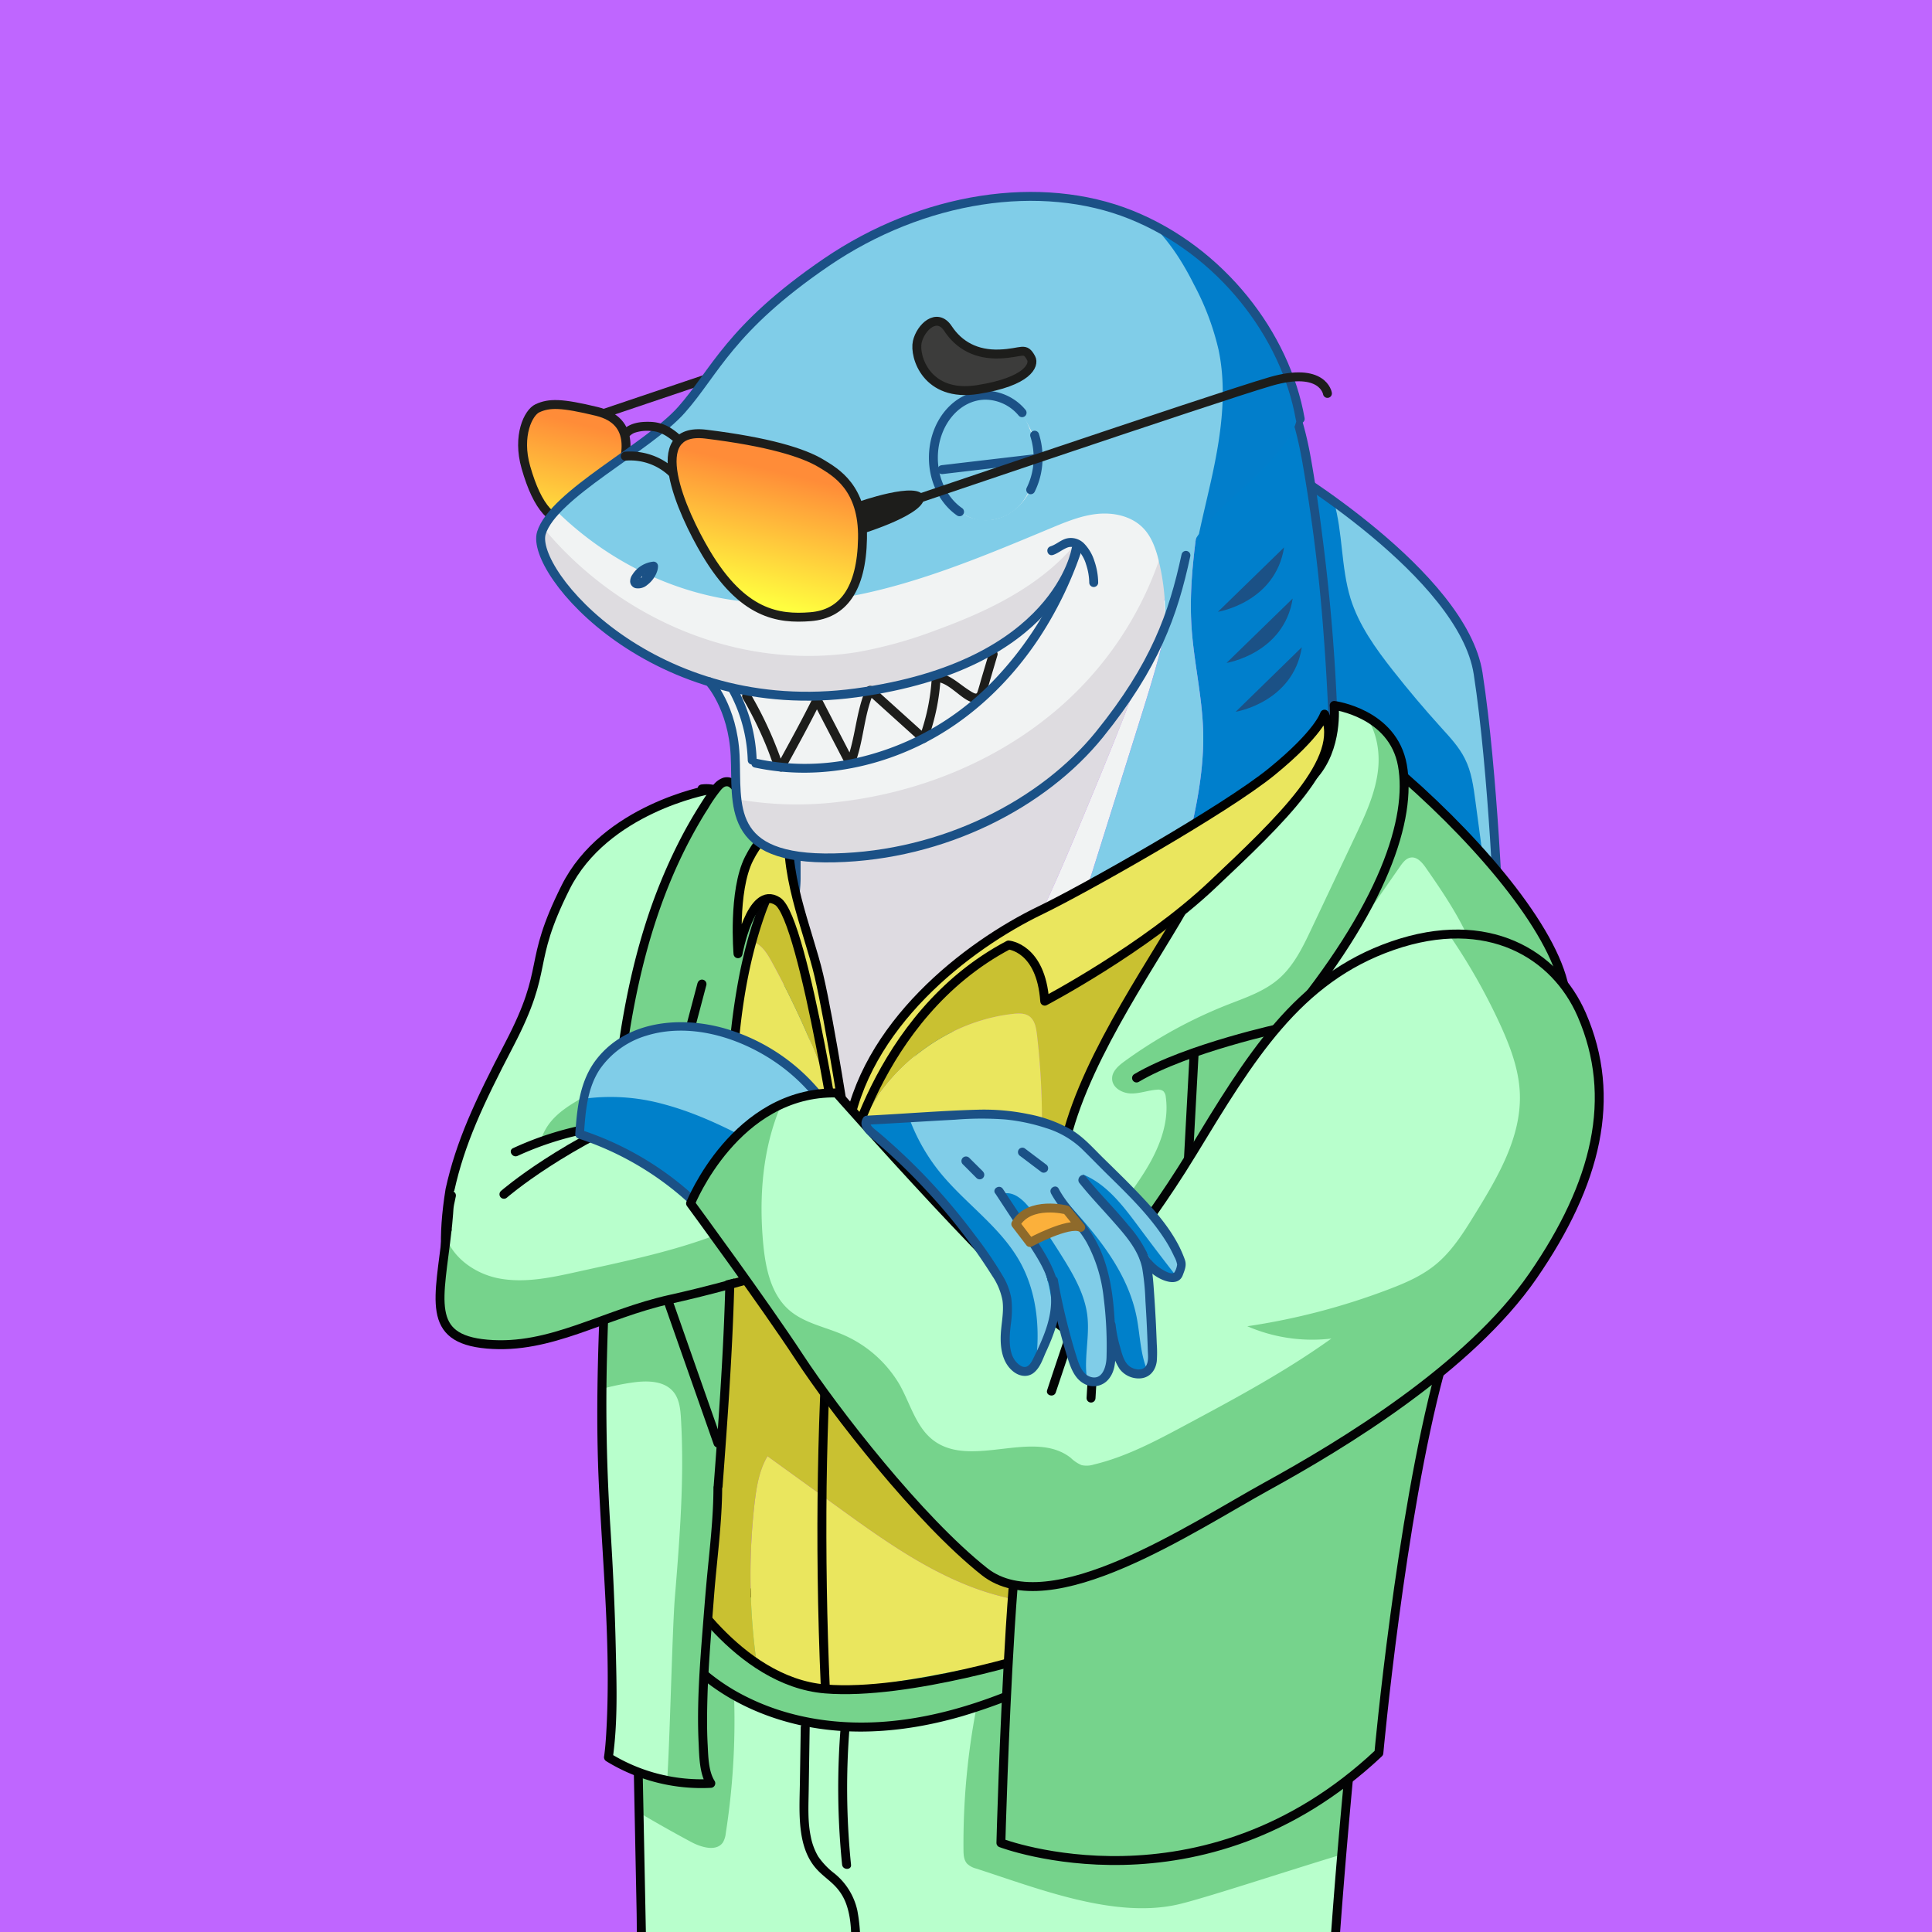 <svg xmlns="http://www.w3.org/2000/svg" xmlns:xlink="http://www.w3.org/1999/xlink" viewBox="0 0 600 600"><defs><style>.cls-1{fill:#bf66ff;}.cls-2{fill:#007fcc;}.cls-3{fill:#80cde8;}.cls-14,.cls-16,.cls-18,.cls-20,.cls-28,.cls-4,.cls-7{fill:none;}.cls-4{stroke:#1b5186;}.cls-14,.cls-20,.cls-28,.cls-4,.cls-7{stroke-linecap:round;stroke-linejoin:round;stroke-width:2.77px;}.cls-5{fill:#76d38c;}.cls-6{fill:#b8ffcc;}.cls-7{stroke:#030304;}.cls-8{fill:#030304;}.cls-9{fill:#f1f3f3;}.cls-10{fill:#dedbe1;}.cls-11{fill:#1b5186;}.cls-12{fill:#eae65e;}.cls-13{fill:#c9c131;}.cls-14{stroke:#000;}.cls-15{fill:#514545;}.cls-17{fill:#0080ca;}.cls-18{stroke:#6fb7d6;stroke-miterlimit:10;stroke-width:0.56px;}.cls-19{fill:#027ecb;}.cls-20{stroke:#1d1d1b;}.cls-21{fill:#1d1d1b;}.cls-22{fill:url(#Degradado_sin_nombre_10);}.cls-23{fill:#dedce0;}.cls-24{fill:#f2f3f2;}.cls-25{fill:url(#Degradado_sin_nombre_10-2);}.cls-26{fill:#3c3c3b;}.cls-27{fill:#fbb03b;}.cls-28{stroke:#8e6a2b;}</style><linearGradient id="Degradado_sin_nombre_10" x1="749.65" y1="171.18" x2="740.15" y2="131.62" gradientTransform="matrix(-1, 0, 0, 1, 920.1, 0)" gradientUnits="userSpaceOnUse"><stop offset="0" stop-color="#fffe3f"/><stop offset="1" stop-color="#ff8c38"/></linearGradient><linearGradient id="Degradado_sin_nombre_10-2" x1="688.72" y1="185.8" x2="679.22" y2="146.24" xlink:href="#Degradado_sin_nombre_10"/></defs><g id="Capa_3" data-name="Capa 3"><g id="a"><rect class="cls-1" width="600" height="600"/></g></g><g id="Capa_2" data-name="Capa 2"><path class="cls-2" d="M398.22,145s6.88,4.09,16,10.73c2.81,9.61,12.4,14.58,15.44,24.31,2.58,8.26,3.09,9.06,8.44,15.87,4.82,6.13,9.92,15.57,15.16,21.35,2.7,3,3.22,14,5,17.54,2.06,4.1,2.16,11.41,2.77,16,1.32,9.77-.22,17.66,1,27.45-5.5-13.08-17.35-35.84-34.51-40-24.35-5.94-36.3-1.78-36.3-1.78Z"/><path class="cls-3" d="M454.9,235.56c-1.79-3.58-4.58-6.56-7.27-9.53q-7.86-8.67-15.1-17.88c-5.35-6.8-10.52-14-13.1-22.25-3-9.72-2.38-20.58-5.19-30.19,17,12.33,41.72,33.43,44.81,53.44,4.75,30.8,6.53,78.31,6.53,78.31s-1.19-3.78-3.5-9.27c-1.24-9.79-2.55-19.56-3.87-29.34C457.6,244.3,457,239.66,454.9,235.56Z"/><path class="cls-4" d="M398.22,145s56.08,33.37,60.83,64.17,6.53,78.31,6.53,78.31-13.66-43.35-38-49.29-36.3-1.78-36.3-1.78Z"/><path class="cls-5" d="M142.46,390.43c1.29-3.55,10.1-18.1,11.06-21.76,1.71-6.56,7.48-21.5,10.94-27.33,3-5.13,5.13-14.54,10.29-17.54s12.79-6.21,14.24-12c1.13-4.49,2.69-1.68,3.5-6.24.69-3.85,6.39.12,8.75-3,6.54-8.68,14.33-16.4,20.47-25.36,5-7.23,8.85-15.6,9.53-24.23a25.64,25.64,0,0,1,2.49,5.61c3.5,11.65,1.42,24.33-2.79,35.74-3.81,10.34-9.3,20-14.76,29.54-4.92,8.62-11,16.69-14.76,25.86-13.53,32.54-29.49,51.94-42,57.81C157.58,398.67,139.36,398.94,142.46,390.43Z"/><path class="cls-6" d="M139.78,369.39c3.22-14.55,8.89-26.79,18.45-45.14,12.79-24.56,5.23-24.29,17.44-48.71s44.18-30.23,44.18-30.23L218,245c5.51-.76,10.23,3.06,13.21,8-.68,8.63-4.57,17-9.53,24.23-6.14,9-13.93,16.68-20.47,25.36-2.36,3.12-4.6,6.5-5.29,10.34-.82,4.57.64,9.36-.49,13.85-1.46,5.79-6.78,9.68-12,12.67s-10.81,5.87-13.85,11c-3.46,5.83-2.73,13.16-4.44,19.72-.95,3.66-2.67,7.07-4,10.63a49,49,0,0,0-1.81,26.75C144.46,414.58,134.48,402.1,139.78,369.39Z"/><path class="cls-7" d="M218,245c7.49-1,13.52,6.4,15.7,13.63,3.5,11.65,1.42,24.33-2.79,35.74-3.81,10.34-9.3,20-14.76,29.54-4.92,8.62-11,16.69-14.76,25.86-29.78,71.63-71.35,79.6-61.64,19.67,3.22-14.55,8.89-26.79,18.45-45.14,12.79-24.56,5.23-24.29,17.44-48.71s44.18-30.23,44.18-30.23"/><path class="cls-5" d="M296.34,597.59c-1-.34-7.57-6.71-8.3-7.52-1-1.14-2.17-12.23-2.18-13.75-.14-14.75-3.57-3.81-.79-18.3-24.86,7-19.17,16.08-41.35,2.87.41,13.92-2.06,15.62-4.22,29.38-.15,1-10.19,2.63-10.71,3.46-1.93,3.06-9.47,4.17-12.66,2.47-5.5-2.93-12.31-15-17.67-18.2l-1.52-91.59s79.42,19.78,101.48,17.41,124.74,6.35,124.74,6.35c-2.6,23.12-5.61,60.24-7.43,82-16.58,5-48,8-56,9.79C340,606.41,315.64,603.82,296.34,597.59Z"/><path class="cls-6" d="M214.74,572.09c3.2,1.7,7.89,3,9.82,0a7.24,7.24,0,0,0,.84-2.79A226.55,226.55,0,0,0,228,527.63c22.18,13.21,50.36,9.78,75.22,2.82a222.48,222.48,0,0,0-4,44c0,1.53.1,3.19,1.12,4.33a6.26,6.26,0,0,0,2.86,1.53c19.3,6.24,42.83,15.61,62.6,11.14,8-1.81,34.23-10.5,50.81-15.49-.88,10.56-1.71,21.3-2.5,32.57H199.36l-.9-45.62Q206.5,567.68,214.74,572.09Z"/><path class="cls-8" d="M325.69,519.56c-15.57,7.46-32.21,13.44-49.51,15-15,1.38-30.52-.73-44.12-7.5a61.86,61.86,0,0,1-19.38-14.85c-1.17-1.36-3.12.61-2,2,9.91,11.46,24,18.66,38.67,21.74,16.47,3.46,33.51,1.68,49.56-3a184.89,184.89,0,0,0,28.15-11c1.61-.77.2-3.16-1.41-2.4Z"/><path class="cls-8" d="M248.68,536.32l-.27,17.43c-.08,5-.34,10,.31,14.89.59,4.47,2,8.83,5.19,12.15,1.69,1.8,3.76,3.19,5.48,5a15.62,15.62,0,0,1,3.52,5.83c1.67,4.9,1.52,10.22,1.33,15.33-.06,1.78,2.71,1.78,2.78,0a52.93,52.93,0,0,0-.78-13.71,20.41,20.41,0,0,0-7.07-11.4,22.93,22.93,0,0,1-5.07-5.29,19.3,19.3,0,0,1-2.3-6.15c-1-4.71-.72-9.62-.65-14.4l.3-19.64a1.39,1.39,0,0,0-2.77,0Z"/><path class="cls-8" d="M261.08,536.35a235.38,235.38,0,0,0,.44,42.72c.18,1.76,3,1.78,2.77,0a235.38,235.38,0,0,1-.44-42.72c.15-1.78-2.63-1.77-2.77,0Z"/><path class="cls-8" d="M421.77,510.17q-4.26,38-7.33,76.21-.87,11.07-1.65,22.15l1.39-1.39H208.09c-2.75,0-5.61-.21-8.36,0h-.37l1.39,1.39-.24-12.13-.58-29.14-.7-35.26-.6-30.5-.2-10.13a37.47,37.47,0,0,0-.09-4.74.81.81,0,0,1,0-.22l-1.76,1.34c3.37.84,6.75,1.64,10.12,2.43q12.23,2.88,24.5,5.51c10,2.14,20,4.15,30.06,5.89a269.42,269.42,0,0,0,27,3.6,62.26,62.26,0,0,0,9.56.08c2.48-.21,4.95-.37,7.44-.42,7.64-.16,15.28.09,22.9.39,9.71.38,19.42.92,29.11,1.51s19.6,1.26,29.4,2q11.88.87,23.76,1.81l12.2,1,.55.05c1.78.15,1.77-2.63,0-2.78-2.83-.24-5.65-.47-8.48-.69q-10.74-.87-21.48-1.67-14.2-1.05-28.43-2c-9.91-.64-19.82-1.23-29.73-1.69-8.33-.38-16.66-.71-25-.73-3,0-5.9,0-8.84.19-2.54.15-5.05.44-7.6.42-8.22-.08-16.45-1.29-24.56-2.56-10.08-1.58-20.1-3.51-30.09-5.57q-13.3-2.76-26.53-5.83Q205.19,487,198,485.24l-.67-.17a1.4,1.4,0,0,0-1.75,1.34l.24,12.13.57,29.13.7,35.26.61,30.51c.1,4.95,0,9.93.29,14.87,0,.07,0,.14,0,.22a1.4,1.4,0,0,0,1.38,1.38H405.45c2.78,0,5.58.07,8.36,0h.37a1.42,1.42,0,0,0,1.39-1.38q2.69-38.19,6.59-76.28,1.14-11,2.38-22.08C424.74,508.4,422,508.41,421.77,510.17Z"/><path class="cls-9" d="M337.86,250.09C348.39,224.73,359,199,365.2,172.35c-.13,2.8-.35,5.6-.68,8.39-1.72,14.87-6.22,29.26-10.71,43.54q-6.26,20-12.53,39.94c-2.46,7.85-4.92,15.7-7.86,23.38-.4,1-.82,2.09-1.23,3.13-7.83,5.86-15,11.16-20.72,15.48,2.39-4.13,4.69-8.3,6.88-12.55C325.64,279.51,331.76,264.79,337.86,250.09Z"/><path class="cls-10" d="M261.85,365.59c-2.06,6.79-17.28-60.19-17.28-60.19l2.7-31.38q0-29.25,0-58.5c0-14.36,0-28.8,2.29-43,3.75-23.44,14-46.17,30.93-62.79S321.33,83.12,345,85.14c1.07.09,2.13.21,3.2.36,7.1,15.62,11.72,32.64,14.46,49.54a179.65,179.65,0,0,1,2.56,37.31c-6.2,26.61-16.81,52.38-27.34,77.74-6.1,14.7-12.22,29.42-19.51,43.57-2.19,4.25-4.49,8.42-6.88,12.55-5.4,4.06-9.59,7.25-12,9.22C284.7,327.58,262,365.28,261.85,365.59Z"/><path class="cls-2" d="M373.64,226.77c-.34-10.76-2.91-21.34-3.6-32.09-1.75-27,8.38-53.81,5.74-80.72a97.6,97.6,0,0,0-4.55-21c12.91,6.8,23.64,17.58,29.29,31,3.42,8.12,5,16.88,6.34,25.58a629.48,629.48,0,0,1,7.12,73.8c-7,8.85-25.33,24.09-45.42,39.77C371.53,251.12,374,239,373.64,226.77Z"/><path class="cls-3" d="M341.28,264.22q6.27-20,12.53-39.94c4.49-14.28,9-28.67,10.71-43.54,1.76-15.2.57-30.6-1.88-45.7-2.74-16.9-7.36-33.92-14.46-49.54a69.56,69.56,0,0,1,23.05,7.41,97.6,97.6,0,0,1,4.55,21c2.64,26.91-7.49,53.74-5.74,80.72.69,10.75,3.26,21.33,3.6,32.09.39,12.26-2.11,24.35-5.08,36.29-12.18,9.5-25,19.17-36.37,27.67.41-1,.83-2.08,1.23-3.13C336.36,279.92,338.82,272.07,341.28,264.22Z"/><path class="cls-11" d="M415.37,223.29q-1-27.79-4.53-55.43c-1.13-9-2.34-18-4-27-1.52-8-3.75-15.93-7.71-23.1-6.65-12-17.47-21.59-29.84-27.45a72.25,72.25,0,0,0-42-6,87.28,87.28,0,0,0-41.45,18.75c-11.93,9.67-21.22,22.41-27.65,36.3-6.82,14.74-10.33,30.58-11.52,46.73-.69,9.24-.73,18.51-.73,27.77s0,18.79,0,28.18l0,27.93c0,3.09-.18,6-.44,9.11l-2.09,24.36a7.73,7.73,0,0,0,.16,3.18q1,3.4,2,6.8c2.36,7.7,4.87,15.37,7.78,22.88a105.09,105.09,0,0,0,4.57,10.5c1.11,2.14,2.39,4.69,4.42,6.12a3.1,3.1,0,0,0,4.73-1.3c.15-.29.26-.6.39-.9,0-.06-.17.26,0,0-.21.26-.09.11.07-.08l.46-.57q1.62-2,3.28-3.91A268.18,268.18,0,0,1,297.46,319c4.93-4.34,10-8.05,15.3-12q11.4-8.54,22.81-17,13.55-10.14,27-20.45c8.8-6.79,17.56-13.66,26.14-20.74,6.93-5.72,13.83-11.54,20.22-17.87a74.16,74.16,0,0,0,6.06-6.59c1.1-1.38-.85-3.36-2-2-4.38,5.49-9.75,10.24-15,14.87-7.55,6.65-15.36,13-23.24,19.25-8.83,7-17.76,13.86-26.74,20.67Q335.5,286.58,322.88,296c-6.27,4.68-12.56,9.34-18.78,14.1a181.59,181.59,0,0,0-20.38,18.34Q277.35,335,271.32,342c-1.36,1.57-2.72,3.15-4.05,4.74a31.09,31.09,0,0,0-2.18,2.68,1,1,0,0,1-.12.16c-.07.13-.11.28-.17.41-.14.31.05-.08-.09.2a5.45,5.45,0,0,1-.29.53c-.16.27.12,0-.2.23-.1.07.22,0-.14.07.13,0,.3-.07.09-.05s.19-.13.1,0-.37,0,0,0,0,0-.07,0c.09.05.11.09-.17-.09s0,0-.24-.17l-.47-.45a6.87,6.87,0,0,1-.87-1.08,30.52,30.52,0,0,1-2.08-3.53c-3.58-6.91-6.11-14.41-8.58-21.77q-2.92-8.74-5.5-17.61c-.11-.38-.23-.77-.34-1.16.13.48,0,.35.08,0s.07-.82.11-1.23L247,293l1.11-13c.21-2.43.52-4.86.52-7.29l0-55.08c0-17.59-.12-35.36,3.76-52.62a114.94,114.94,0,0,1,18.07-41.39A90.66,90.66,0,0,1,304.8,94.33c13.37-6.47,28.69-9.52,43.48-7.44A68.22,68.22,0,0,1,384.62,104a60.18,60.18,0,0,1,12.45,15.92c3.82,7.14,5.83,15,7.28,23A537.63,537.63,0,0,1,411.06,197q1,13.14,1.53,26.33C412.66,225.07,415.43,225.08,415.37,223.29Z"/><path class="cls-11" d="M404.29,201l-20.54,20.05S401.58,218.18,404.29,201Z"/><path class="cls-11" d="M401.46,185.87l-20.54,20S398.74,203,401.46,185.87Z"/><path class="cls-11" d="M398.78,170l-20.54,20S396.07,187.14,398.78,170Z"/><path class="cls-12" d="M234.37,466.65c.58-5,1.4-10.09,4-14.41l21.5,15.54c12.7,9.19,25.56,18.46,40.09,24.36,10.76,4.37,22.66,6.74,34.12,5.58-5.78,9.38-10.62,15.67-10.62,15.67S290.67,521,263.3,524.44c-10.15,1.29-20-3.11-28.47-9.15A195.49,195.49,0,0,1,234.37,466.65Z"/><path class="cls-13" d="M354.82,352.7a175.3,175.3,0,0,0-32.21,16,227.78,227.78,0,0,0-.6-47.42c-.25-2.11-.67-4.47-2.42-5.68-1.41-1-3.27-.9-5-.71C290.87,317.5,269.72,336,264,359.23a272.58,272.58,0,0,0-24.38-60.6c-1.41-2.56-3.1-5.3-5.88-6.21-3.89-1.27-7.82,1.68-10.39,4.93,5.37-13.05,11.92-23.18,18.93-29.05l21.82,88.77s7.91-47.75,47.71-65.19,92.83-58.14,92.83-58.14,11.51-2.9,6.86,19.19-22.68,58.14-33.72,91.86l-3,9a14.26,14.26,0,0,0-6.12-3.2C364.06,349.55,359.27,351,354.82,352.7Z"/><path class="cls-12" d="M209.76,364.56c1-25.62,6.17-49.2,13.59-67.21,2.57-3.25,6.5-6.2,10.39-4.93,2.78.91,4.47,3.65,5.88,6.21A272.58,272.58,0,0,1,264,359.23c5.72-23.19,26.87-41.73,50.61-44.37,1.71-.19,3.57-.26,5,.71,1.75,1.21,2.17,3.57,2.42,5.68a227.78,227.78,0,0,1,.6,47.42,175.3,175.3,0,0,1,32.21-16c4.45-1.66,9.24-3.15,13.87-2.09a14.26,14.26,0,0,1,6.12,3.2C364.48,385.29,353.35,420,353.35,446c0,8.42-2.61,17.75-6.29,26.72-15-6.36-28.26-16.51-40.41-27.45-14.52-13.07-27.83-27.49-43.18-39.58-9.12-7.17-19.92-13.76-31.48-12.75-9.25.81-17.35,6.56-22.87,14.17C209.11,391.72,209.28,376.73,209.76,364.56Z"/><path class="cls-13" d="M232,392.89c11.56-1,22.36,5.58,31.48,12.75,15.35,12.09,28.66,26.51,43.18,39.58,12.15,10.94,25.44,21.09,40.41,27.45a176.93,176.93,0,0,1-13,25.05c-11.46,1.16-23.36-1.21-34.12-5.58-14.53-5.9-27.39-15.17-40.09-24.36l-21.5-15.54c-2.56,4.32-3.38,9.42-4,14.41a195.49,195.49,0,0,0,.46,48.64C220.52,505,210.42,490,210.42,490s-1.26-42.65-1.3-82.95C214.64,399.45,222.74,393.7,232,392.89Z"/><path class="cls-14" d="M404.64,233.74s11.51-2.9,6.86,19.19-22.68,58.14-33.72,91.86S353.35,417.46,353.35,446s-29.93,67.44-29.93,67.44-41.18,13.21-67.11,11.08c-27.5-2.26-45.89-34.46-45.89-34.46s-2.41-81.27-.66-125.45,15.85-82.3,32.52-96.26l21.82,88.77s7.91-47.75,47.71-65.19S404.64,233.74,404.64,233.74Z"/><path d="M259.74,363.83q-3.25,31.28-4.74,62.7-1.45,31.2-1.07,62.43.21,17.76,1,35.51c.08,1.78,2.86,1.79,2.78,0q-1.36-31.43-1-62.87.42-31.23,2.68-62.39,1.28-17.71,3.12-35.38c.18-1.77-2.6-1.76-2.78,0Z"/><path class="cls-5" d="M423.67,283.51c-.2.33-.39.67-.6,1-4.28,6.9-8,14.91-13.12,21.23-4.18,5.2-9.75,8.7-13.72,14.05C388.9,321.5,366,327.22,353,335c13.05-7.74,35.91-13.46,43.24-15.17-16,21.48-16.55,54.61-31,77.13-2.73,4.25-19.39-2-21.24,2.66-2.19,5.56-3.5,12.19-8.59,15.31.73-10.2-13.41-25.33-8.95-34.54,3.6-7.45,9.24-18.29,13.64-25.29s2.57,2.95,1.39-5.24c-.1-.67,1.72,8.39,1.21,7.95s-3.62-8-4.32-7.95c-2.71.18,10.57-3.43,7.86-3.47S341,338,340.85,335.27c-.11-2.35,6-16.21,7.92-17.6,9.85-7.18,19.12-22.47,30.46-26.94,5.5-2.17,6.4-12.54,10.88-16.39,4.77-4.09,5.76,2.92,8.45-2.76,4.51-9.54-3.46-1,1.05-10.49,3.2-6.76,17.45-16.5,18.2-23.94.56-5.66,6.71-11.51,3.5-16.07,4.84,2.64,12.81,8.81,14.24,16.79.19,1.11.34,2.28.43,3.49a103.21,103.21,0,0,1-3.92,23.47c-.39,1.22-.8,2.43-1.24,3.63A128.48,128.48,0,0,1,423.67,283.51Z"/><path class="cls-15" d="M423.67,283.32a128.38,128.38,0,0,0,7.15-15A86.58,86.58,0,0,1,423.67,283.32Z"/><path class="cls-6" d="M430.82,268.28c.84-1.2,3.82-11.72,5.27-11.94,2-.29,7.09-4.31,8.23-2.67,9.28,13.36,29.39,20.82,28.48,37.06-.31,5.6,3.18,21.62,1.39,26.94-5.81,17.19-4.83,44.4-18.8,56-8.87,7.34-25.51,46.13-35.41,52s-22.11-2.17-26.9,8.31c-5.08,11.11-21.95,8-26.9,19.17-7,15.8-24,24.32-40.12,30.61-3.64,1.42-7.35,2.83-11,4.31,3.23-40.77,10.43-111.81,16.16-134.7,6.68-26.74,28.78-57,38.45-75s29.86-28.49,38-37.22,6.72-22.08,6.72-22.08a31.13,31.13,0,0,1,9.8,3.36c3.22,4.57,4.38,10.65,3.81,16.31-.74,7.44-4,14.37-7.19,21.12l-13.53,28.6c-2.69,5.69-5.51,11.55-10.29,15.64-4.48,3.84-10.25,5.76-15.75,7.92a144.8,144.8,0,0,0-32,17.57c-1.91,1.38-4,3.21-3.86,5.56.13,2.71,3.19,4.4,5.9,4.44s5.33-1,8-1.17a2.78,2.78,0,0,1,2,.45,2.89,2.89,0,0,1,.76,1.82c1.18,8.2-2.25,16.38-6.66,23.39s-9.87,13.38-13.48,20.83c-4.46,9.21-5.85,19.58-6.58,29.79,5.09-3.13,6.4-9.75,8.59-15.31a76.84,76.84,0,0,1,7.34-13.24c14.47-22.52,29-45.08,44.93-66.55,1.48-.35,2.33-.53,2.33-.53,11.05-13.21,19.24-25.13,25.11-35.76a86.58,86.58,0,0,0,7.15-15c.28-.72.55-1.42.81-2.12"/><path class="cls-15" d="M432.06,264.64c-.14.51-.28,1-.43,1.52-.26.7-.53,1.4-.81,2.12C431.26,267.07,431.67,265.86,432.06,264.64Z"/><path class="cls-16" d="M431.63,266.16a103.93,103.93,0,0,0,4.35-25C436.48,247.93,435.25,256.27,431.63,266.16Z"/><path class="cls-5" d="M366.18,453.16c4.95-11.17,4-24.28,9.08-35.39,4.79-10.48,14.38-17.94,24.27-23.84s20.52-10.73,29.39-18.08c14-11.57,22.48-28.49,28.28-45.68,1.79-5.31,3.38-10.76,3.69-16.36.91-16.24-8.79-31-18.08-44.31-1.14-1.64-2.71-3.48-4.68-3.18-1.44.21-2.44,1.51-3.28,2.7L424,284.61a100.93,100.93,0,0,0,7.68-18.45c3.62-9.89,4.85-18.23,4.35-25v0c25.11,22,47.82,49.43,50.15,67.45s-26.75,72.1-39,117.44-18.93,118.37-18.93,118.37c-55,51.74-117.38,27.91-117.38,27.91s.85-33.49,2.9-66.63c.29-4.77.72-10.77,1.27-17.62,3.68-1.48,7.39-2.89,11-4.31C342.16,477.48,359.18,469,366.18,453.16Z"/><path class="cls-7" d="M436,241.16c25.11,22,47.82,49.43,50.15,67.45s-26.75,72.1-39,117.44-18.93,118.37-18.93,118.37c-55,51.74-117.38,27.91-117.38,27.91s.85-33.49,2.9-66.63,10.74-125.58,17.43-152.32,28.78-57,38.45-75,29.86-28.49,38-37.22,6.72-22.08,6.72-22.08,18.28,2.33,21.19,18.6-5.37,43.61-37,81.4c0,0-29.87,6.39-45.57,15.7"/><path class="cls-8" d="M369.45,327.15l-1.74,32.33c-.58,10.72-1,21.46-1.74,32.17a13.12,13.12,0,0,1-2,6.74,52.41,52.41,0,0,1-4.78,5.44q-4.84,5.3-9.36,10.87A252.85,252.85,0,0,0,317.42,466c-.77,1.6,1.62,3,2.39,1.4a253,253,0,0,1,30.74-49.19q4.54-5.68,9.42-11.1c3-3.37,7-6.61,8.16-11.16a37,37,0,0,0,.79-7.35l.44-8.21.88-16.42,2-36.81c.1-1.79-2.68-1.78-2.77,0Z"/><path class="cls-6" d="M192.78,417.19c4.47-.64,18.58,2.57,21.45,6.05,1.86,2.27,7.76,7.42,7.93,10.35,1.08,18.56-4.27,40.6-5.74,59.14-.79,10.09-1.77,50.09-2.57,60.18-6.46-1.26-19.32-3.68-24.91-7.15,2.4-16.39.1-59.39-1.06-75.91-.9-12.81-1.12-25.65-1-38.49C190.08,430.48,189.54,417.65,192.78,417.19Z"/><path class="cls-5" d="M214.84,328.94c-.08,4.84-6.33,23.13-7.91,27.7-3.53,10.18-13.65-.46-17.34,9.66,1-18.24,2.56-36.46,6-54.39.92-4.75,6.24-23.74,7.45-28.43,1,4,5.07,11.77,6.07,15.79S214.91,324.89,214.84,328.94Z"/><path class="cls-5" d="M211.48,440.59c-.17-2.93-.48-6.07-2.34-8.33-2.87-3.49-8.13-3.55-12.59-2.92a75.21,75.21,0,0,0-9.63,2c.2-15.92,1-31.85,1.77-47.75q.42-8.66.9-17.31,5.53-15.18,10.84-30.46c1.58-4.57,3.17-9.24,3.25-14.08.07-4.06-.91-8.05-1.89-12s-2-8-3-12C203.63,279.1,211,261.12,222,245.42c.86-1.22,1.93-2.53,3.42-2.63,2.1-.13,3.43,2.15,4.24,4.09q4,9.57,8.05,19.15c2.89,6.91,1.9,8.38-.69,15.26a152.59,152.59,0,0,0-8.31,35.6c-3,24.31-1.72,48.86-2,73.27-.25,23.9-2,47.75-3.8,71.58,0,11.49-1.73,23.26-2.59,34.72-.67,9.07-4.74,49.6.38,57.39a54.26,54.26,0,0,1-13.52-.94c.79-10.09,1.59-46.53,2.39-56.62C211.09,477.75,212.56,459.15,211.48,440.59Z"/><path class="cls-8" d="M221.57,461.74c0,10-1.28,20-2.19,30-.43,4.74-.79,9.49-1.17,14.23-.92,11.71-1.81,23.55-1.25,35.29.2,4.23.23,9.62,2.59,13.33l1.2-2.09a53.85,53.85,0,0,1-31.1-7.9l.63,1.56c1.63-11.32,1.21-23,.95-34.41-.28-12.45-.87-24.89-1.66-37.31-1.13-17.74-1.53-35.43-1.06-53.21C189,401.6,190,382,191.2,362.42c2.24-36.42,7.05-74,25.58-106.19,1-1.73,2-3.44,3.11-5.12a45.89,45.89,0,0,1,4-5.79c.63-.72,1.42-1.44,2.42-1a4,4,0,0,1,1.46,1.66,59.16,59.16,0,0,1,3,6.87c1.89,4.5,3.82,9,5.68,13.52,1.33,3.21,2.2,6.12,1.14,9.53-1.27,4.1-3,8-4.28,12.15-1.38,4.44-2.51,9-3.45,13.52a208.68,208.68,0,0,0-3.65,28.07c-1.33,19.53-.61,39.11-.77,58.66s-1.35,39.31-2.75,58.93q-.52,7.25-1.07,14.48c-.13,1.79,2.64,1.78,2.78,0,1.51-20.33,3-40.68,3.59-61.07.56-20-.24-40,.44-60,.66-19.39,2.78-39,9.4-57.35,1.18-3.26,2.94-6.62,3.1-10.14.18-4-2-7.87-3.46-11.44q-2.83-6.77-5.68-13.52c-1.21-2.89-3-7.7-7.09-6.68a6.69,6.69,0,0,0-3.56,2.84c-1.38,1.87-2.65,3.84-3.89,5.81q-3.63,5.76-6.69,11.85a170.2,170.2,0,0,0-10,24.6c-5.72,17.92-8.72,36.57-10.53,55.26-1.92,19.8-2.69,39.72-3.57,59.59-.88,20.11-1.42,40.26-.44,60.38,1.26,25.58,3.79,51.3,2.22,76.94-.14,2.2-.31,4.41-.62,6.6a1.45,1.45,0,0,0,.63,1.56,56.54,56.54,0,0,0,32.51,8.29,1.41,1.41,0,0,0,1.2-2.09c-1.93-3-2-7.62-2.18-11.13-.32-5.77-.19-11.55,0-17.32.4-9.83,1.26-19.62,2-29.43.89-11.17,2.47-22.3,2.5-33.53A1.39,1.39,0,0,0,221.57,461.74Z"/><path class="cls-5" d="M230.32,249.34a245,245,0,0,0-19.66,39.48,7.77,7.77,0,0,0-.71,2.86,7.45,7.45,0,0,0,1.3,3.56c4,6.61,9.68,12.4,11.65,19.85"/><path class="cls-8" d="M216.65,305.19l-15.06,57c-1.21,4.58-2.82,9.24-3.34,14s1.09,8.86,2.58,13.11l9.82,28,11,31.29c.59,1.67,3.27,1,2.68-.74q-9.63-27.41-19.24-54.82c-.79-2.26-1.59-4.51-2.37-6.77a27.92,27.92,0,0,1-1.73-6.84c-.39-4.57,1.38-9.21,2.53-13.56l7.4-28,8.43-31.87a1.39,1.39,0,0,0-2.68-.74Z"/><path class="cls-12" d="M411.34,221.79s-1.62,5.82-16.35,17.83-59.2,37-71.7,43c-23,11.05-55.17,35.92-60.21,69.64,0,0-5.18-34-8.78-49.35-3.33-14.23-11.76-32.69-8.79-49.35,0,0-7.88,3.1-12.92,13.17s-3.4,29.46-3.4,29.46,4-21.65,12.32-16.28,20.34,85.66,20.34,85.66,9.5-50,51.36-72.09c0,0,10.08.77,11.24,17.44,0,0,31-16.28,51.94-36.05S418,235.75,411.34,221.79Z"/><path class="cls-14" d="M411.34,221.79s-1.62,5.82-16.35,17.83-59.2,37-71.7,43c-23,11.05-55.17,35.92-60.21,69.64,0,0-5.18-34-8.78-49.35-3.33-14.23-11.76-32.69-8.79-49.35,0,0-7.88,3.1-12.92,13.17s-3.4,29.46-3.4,29.46,4-21.65,12.32-16.28,20.34,85.66,20.34,85.66,9.5-50,51.36-72.09c0,0,10.08.77,11.24,17.44,0,0,31-16.28,51.94-36.05S418,235.75,411.34,221.79Z"/><path class="cls-6" d="M178.24,410.05c-8.15,1.8-23.05,3.19-31.25,1.58-7.59-1.49-7.16-21.51-8.89-28.89.3-2.21.56-4.45.76-6.71,1.73-19.92,49.47-26.21,49.47-26.21,41.09-21.2,53.27-9.18,53.27-9.18-7.58-5.18-6.38,11.32-2.89,23.51.88,3.06,6.83,17.9,8.18,21.07-5.32,3.44-13.74,6-19.59,8.41C212.65,399.61,193.69,406.63,178.24,410.05Z"/><path class="cls-5" d="M138.1,382.74c1.73,7.38,9.1,12.76,16.69,14.25,8.2,1.61,16.63-.28,24.79-2.08,15.45-3.42,31.06-6.57,45.71-12.55a103.25,103.25,0,0,0,16.88-8.71,175.62,175.62,0,0,0,9.1,18s-39.68,8.41-51.4,14-36,13.37-53,11.06C131.73,414.73,135.78,399.94,138.1,382.74Z"/><path class="cls-7" d="M140.2,371.27c-1.09,4.91-.55,3-1.14,8.79-.06.63-.13,1.26-.2,1.88"/><path class="cls-7" d="M138.86,381.94c-2.4,21.66-6.81,33.8,12.41,35.49,19.77,1.75,36-9.3,57-13.95s43-11.81,43-11.81-30.23-56-8.72-49.41c0,0-3.49-12.38-35.47,0S156.5,370.9,156.5,370.9"/><path class="cls-8" d="M186.34,348.48a100,100,0,0,0-27,8.09c-1.62.75-.21,3.14,1.4,2.4a97.36,97.36,0,0,1,26.29-7.81c1.76-.27,1-2.94-.74-2.68Z"/><path class="cls-3" d="M200.1,351.79c-8-2.08-12-4.2-20.09-3,.56-2.67,2.64-12.86,3.9-15.28,3.46-6.67,10.09-11.4,17.32-13.44s15-1.59,22.27.31a58.68,58.68,0,0,1,33.25,23.35l-.53-.37c-4.29,5.53-15.84,18.31-20.71,23.34-1.46-.74-9.56-2.12-11-2.9C214.23,358.17,211.48,354.76,200.1,351.79Z"/><path class="cls-17" d="M205.9,342.86c11.37,3,21.94,8.41,32.24,14.07,1.42.78,2.86,1.57,4.33,2.31A193.12,193.12,0,0,1,228,372.69c-2,1.71-4.36,3.47-7,3.33s-4.74-2.09-6.68-3.86A95.29,95.29,0,0,0,180,352.24a84.54,84.54,0,0,1,1.27-11A61.72,61.72,0,0,1,205.9,342.86Z"/><path class="cls-11" d="M257.94,343.06a60.37,60.37,0,0,0-32.56-23.58c-13.73-4-30.54-2.65-40,9.31-5.32,6.72-6.16,15.19-6.73,23.45a1.41,1.41,0,0,0,1,1.34,93.91,93.91,0,0,1,32.77,18.71c2.14,1.88,4.26,4.15,7.1,4.89,3,.78,5.79-.59,8.12-2.38a144.43,144.43,0,0,0,14.68-13.41,194.18,194.18,0,0,0,14.89-17c1.08-1.39-.87-3.37-2-2a193.28,193.28,0,0,1-26.8,28.13c-2,1.72-4.52,4.31-7.41,4.09s-5.22-3.07-7.29-4.86a96.67,96.67,0,0,0-33.36-18.87l1,1.34c.48-7,1-14.29,5-20.26a27,27,0,0,1,14.43-10.33c13.22-4.09,28.16.35,39.35,7.78a57.09,57.09,0,0,1,15.33,15c1,1.46,3.41.08,2.39-1.4Z"/><path class="cls-6" d="M486.25,329.73c.54,13.54-5.55,32.39-12.66,43.92-3.55,5.77-14.1,16.73-19.38,21-4.23,3.39-14.92,26.56-20,28.49-14.15,5.38,1.72-17.25-13.26-15,8.16,3.55-31.78,40.43-23,39.37-14.28,10.25-27,14.44-42.52,22.75-9.12,4.88-18.86,7.68-28.91,10.09-1.26.3-12.79-3.39-14-3.76s-5.47-4.9-6.53-5.74c-11.55-9.1-11.75-6.26-23.54-15-5.51-4.1-13.44-10.45-16.82-16.42-4.09-7.24-4-14.68-11.67-17.83-5.33-2.18-7.71-8.08-12.07-11.85-5.62-4.85-12.9-18.12-13.65-25.51-1.48-14.75,4.44-35,14.34-41.08a38.7,38.7,0,0,1,17.17-3.63s51.28,59.93,72,74.05c0,0,4.6-4.09,8.09.17,0,0-.17-15.12,15.71-35.08s34.63-52,39.3-57.41,22.07-22.37,33.84-26.05c4.3-1.35,12.28-4.13,21.38-4.82,6,8.69,20.08,7.32,24.5,16.89C477.77,314.08,486,322.14,486.25,329.73Z"/><path class="cls-5" d="M242.63,343.06c-5.86,13.49-7,28.91-5.56,43.66.74,7.39,2.44,15.33,8.07,20.19,4.36,3.76,10.28,5,15.62,7.16A37.66,37.66,0,0,1,279.37,430c3.38,6,5.11,13.3,10.61,17.39,11.79,8.78,31-3.73,42.55,5.36a11,11,0,0,0,3.36,2.26,7.42,7.42,0,0,0,3.82-.19c10.06-2.41,19.3-7.34,28.42-12.23,15.5-8.3,31.05-16.64,45.34-26.89a50.66,50.66,0,0,1-26.1-3.82,209.39,209.39,0,0,0,43.85-11.45c5.07-1.92,10.12-4.09,14.35-7.48,5.29-4.24,8.95-10.13,12.5-15.9,7.11-11.53,14.46-24,13.93-37.51-.3-7.59-3.11-14.85-6.29-21.75a187,187,0,0,0-15.63-27.46c15.82-1.21,35.05,3.9,44.33,33.89,7.29,23.55-5.46,55-18.33,72.05-20.81,27.64-41.05,45.65-96.39,73.2s-62.47,32.08-81.65,12S233.5,405,220.78,382.39l-6.32-8.66S223.56,351.89,242.63,343.06Z"/><path class="cls-7" d="M332.62,414.05c-15.7-9.88-72.82-74.62-72.82-74.62-31.39-.58-45.34,34.3-45.34,34.3s22.67,30.81,33.72,47.67,37.21,50.58,57.55,66.68,64.54-13.77,87.79-26.56,62.79-36.63,82.56-65.29,26.34-55.37,15.12-81.14c-8.14-18.69-29.07-31.67-58.72-21.4S388.29,328.38,370.27,358,341.2,394.66,340,414.43l-1.17,19.76"/><path class="cls-8" d="M341,414.36c-1-2.27-2.49-4.64-5.25-4.79s-3.9,2.29-4.64,4.5q-3,8.82-5.9,17.62c-.57,1.7,2.11,2.43,2.67.74l4.72-14.09,1.12-3.33a5.22,5.22,0,0,1,1.12-2.4c1.71-1.47,3.29,2.07,3.77,3.15.72,1.63,3.11.22,2.39-1.4Z"/><path class="cls-18" d="M345.15,416.11a22.69,22.69,0,0,1-.26-2.86S345.05,414.41,345.15,416.11Z"/><path class="cls-17" d="M336.17,364.7c1.71-4.15,15.19,8.39,20,14.89,4,5.38,9.68,12.06,9.68,17.44-1,.53-3.07-.39-7.59-3.95a58.25,58.25,0,0,0-7.3-10.85C346,376.4,339.82,371.45,336.17,364.7Z"/><path class="cls-3" d="M310.5,397.17c-6.1-10.89-15-22.77-22.86-32.47-4.28-5.29-10.83-11.13-13.06-17.56,15.6-1.61,48.55-3.59,58,5.25,14,13.11,35.27,32,34.34,37.62-.49,3,.23,6.31-1.09,7q-6.19-7.92-12.19-16c-4.83-6.5-10-13.4-17.51-16.34,3.65,6.75,9.82,11.7,14.81,17.53a58.25,58.25,0,0,1,7.3,10.85c-.91-.71-1.9-1.51-3-2.44a85.59,85.59,0,0,1,2.32,23c-.34,5.88-.51,9.74-1.41,11.71-.34-.81-5,1.49-5.27.65-1.31-4.58-1.81-9.09-2.75-13.76-3.09-15.34-9.5-31-20.22-42.41,1.7,6.82,8.46,11,12.16,17,3.51,5.66,4.09,12.61,4.3,19.27q.3,9.35-.11,18.69c0,.5-.05,1-.08,1.51-.9,2.32-2.52,3.73-5.36,2.74a6.36,6.36,0,0,1-1.26-.61c-.28-1.79-4.11-6.88-4.07-8.68.12-4.81-2-7.68-2.57-12.46-.78-6.54-1.86-10.63-5.34-16.22-3-4.79-4.87-9.43-8.11-14.05-2.28-3.25-.93-4.91-4.71-3.65,1.66,2.55,1.94,2.35,3.7,4.83A59.66,59.66,0,0,1,327,407.57c-.85,5.22-2.48,12.49-5.3,16,.1-.93-5,1.65-4.93.72C317.67,414.36,315.37,405.87,310.5,397.17Z"/><path class="cls-17" d="M269.29,347.89s5.21-.91,12.71-1.68A59.14,59.14,0,0,0,291.84,364c7.85,9.7,18.79,16.93,24.88,27.81,4.88,8.71,6.17,19.07,5.23,29-.09.93-.2,1.86-.3,2.79-1.67,2.09-3.76,2.85-6.35,1.08-9.83-6.74,5.94-13.17-6.85-30.57S292.7,372.26,285,364.81,267.22,350.73,269.29,347.89Z"/><path class="cls-17" d="M344.41,406.09c-.21-6.66-.79-13.61-4.3-19.27-3.7-6-10.46-10.18-12.16-17,10.72,11.39,21.88,23.64,25,39,.94,4.67,1.09,9.5,2.4,14.07a22.1,22.1,0,0,0,.87,2.48c-.85,1.88-2.35,2.06-5.27.65-3.91-1.89-5.29-6.74-5.77-9.88-.1-1.7-.26-2.86-.26-2.86a22.69,22.69,0,0,0,.26,2.86c.18,2.86.2,7.25-.93,10.18,0-.5.06-1,.08-1.51Q344.71,415.45,344.41,406.09Z"/><path class="cls-17" d="M311.15,370.81c3.77-1.26,7.27,2.36,9.56,5.62q4.86,6.93,9.33,14.11c3.48,5.59,6.85,11.5,7.64,18,.57,4.78-.27,9.6-.39,14.41a29.94,29.94,0,0,0,.31,5.43c-7.57-4.78-9.86-26.83-9.86-26.83s-.22,2.55-.79,6a59.66,59.66,0,0,0-10.45-29.38C314.74,375.71,312.8,373.36,311.15,370.81Z"/><path class="cls-11" d="M269.29,349.28c9.08-.46,18.16-1.06,27.23-1.54a101,101,0,0,1,15.65-.08,59.31,59.31,0,0,1,12.76,2.7,28.14,28.14,0,0,1,10.81,6.21c2.89,2.81,5.69,5.73,8.57,8.55,6.12,6,12.42,12.16,17.16,19.38a40.72,40.72,0,0,1,3.19,5.74,7.65,7.65,0,0,1,.91,2.49,6,6,0,0,1-.81,2.36c-.7,1-3-.35-3.87-.88a13.77,13.77,0,0,1-4.42-4.27,1.39,1.39,0,0,0-2.39,1.4c1.78,3.06,5.49,6.1,9,6.73,1.87.33,3.55-.18,4.25-2.06.62-1.66,1.25-3.07.63-4.82-3-8.47-9.47-15.53-15.61-21.88-3.26-3.38-6.64-6.64-10-9.94-3.13-3.1-6-6.4-9.86-8.64A43.41,43.41,0,0,0,319.38,346a68.5,68.5,0,0,0-15.78-1.37c-11.45.32-22.87,1.28-34.31,1.85-1.77.09-1.78,2.87,0,2.78Z"/><path class="cls-11" d="M335.14,367.28c3.3,4.16,7,8,10.52,12,3.77,4.28,7.91,8.87,9.07,14.61a76,76,0,0,1,1,10.22c.22,3.45.41,6.9.55,10.35.07,1.65.13,3.29.18,4.93.05,1.45.27,3.19-.4,4.54-1,2.06-4,1.47-5.43.27-1.67-1.37-2.26-4.08-2.81-6a39.48,39.48,0,0,1-1.36-6.81c-.16-1.76-2.93-1.78-2.77,0a41.24,41.24,0,0,0,1.37,7.22,19.92,19.92,0,0,0,2.62,6.5,7.44,7.44,0,0,0,6.57,2.95c2.93-.28,4.66-2.54,5-5.35a36.81,36.81,0,0,0,0-5.25c-.08-2.14-.17-4.27-.27-6.41q-.3-5.91-.74-11.82c-.27-3.58-.64-7.13-2.16-10.43a39.76,39.76,0,0,0-5.65-8.28c-4.23-5.19-9.05-9.88-13.22-15.13-1.1-1.4-3.06.58-2,2Z"/><path class="cls-11" d="M326.36,370.55c3,5.61,7.94,9.78,11.1,15.27A46.21,46.21,0,0,1,342.75,403a119.44,119.44,0,0,1,.89,18.62c-.07,2.48-1.09,6.76-4.5,6.1-3.14-.61-4.18-4.39-5-7a198.7,198.7,0,0,1-5.62-23.31c-.31-1.76-3-1-2.67.73a195.75,195.75,0,0,0,5.61,23.31c1,3.14,2.14,6.62,5.23,8.28a6,6,0,0,0,7.72-1.58c2.21-2.77,2-6.42,2-9.76s-.14-6.95-.39-10.42c-.48-6.66-1.54-13.35-4.18-19.52a40.94,40.94,0,0,0-6-9.74c-2.5-3.08-5.18-6-7.05-9.53-.83-1.58-3.23-.18-2.39,1.4Z"/><path class="cls-11" d="M309.11,370.66l9.46,14.41c2.75,4.19,5.68,8.45,7.1,13.32,1.5,5.15.64,10.35-1.16,15.3-.92,2.51-2,4.92-3.19,7.32-.9,1.87-2.05,4.7-4.54,3-3.92-2.62-3.32-8.61-2.88-12.61a31.46,31.46,0,0,0,.19-8.05,20.24,20.24,0,0,0-2.61-7A122.57,122.57,0,0,0,303,383.86q-4.47-6-9.39-11.7-5.59-6.44-11.75-12.36-3-2.88-6.11-5.62c-1.1-1-2.2-1.92-3.32-2.85-.59-.5-2.55-1.84-2-2.74,1-1.51-1.44-2.91-2.39-1.4-1.41,2.21.41,4.41,2.08,5.82,2.11,1.78,4.21,3.6,6.25,5.47q6.13,5.59,11.76,11.73a174.82,174.82,0,0,1,20,26,20.21,20.21,0,0,1,3.2,7.64c.42,3-.13,6-.41,8.95-.44,4.55-.12,10.06,3.78,13.15,1.91,1.52,4.5,1.94,6.46.28s2.71-4.26,3.68-6.37c2.37-5.17,4.5-10.71,4.35-16.49-.15-6.16-3.08-11.66-6.32-16.73-3.74-5.85-7.61-11.62-11.42-17.42-1-1.49-3.38-.1-2.4,1.4Z"/><path class="cls-11" d="M305.29,363.83,301,359.57a1.39,1.39,0,1,0-2,2l4.26,4.27a1.39,1.39,0,0,0,2-2Z"/><path class="cls-11" d="M324.83,361.61l-6.62-5a1.39,1.39,0,0,0-1.89.49,1.43,1.43,0,0,0,.49,1.9l6.62,5a1.39,1.39,0,0,0,1.9-.5,1.41,1.41,0,0,0-.5-1.89Z"/><path class="cls-19" d="M353.45,119.38c-1.49-7.1-7.52-17.8-10.82-24.26-3.51-6.89,20.33-20.6,14.7-25.78,10.13,5,36.41,20.85,45.33,55.49,2.32,9-6.8,17.67-20.27,30.08a69.41,69.41,0,0,0-10,10.88c1.35-6.31-15.77-3.91-14.43-10.21C360.62,143,356.1,132,353.45,119.38Z"/><path class="cls-20" d="M308.38,97.83s-1.32-8.44-17.68-3.69S164,136.37,164,136.37"/><path class="cls-21" d="M164,141.38s20.28-6.18,19-11.44-20.65,1.74-20.65,1.74Z"/><path class="cls-22" d="M166.89,126.8c-2.8,1.29-6.39,8.49-3.57,18.34,3.7,12.91,8.38,17.34,14.86,17.55,5.91.2,10.09-4.47,13.18-11.92,3.77-9.13,6.21-20-6-23C174.32,125.1,170.57,125.1,166.89,126.8Z"/><path class="cls-20" d="M166.89,126.8c-2.8,1.29-6.39,8.49-3.57,18.34,3.7,12.91,8.38,17.34,14.86,17.55,5.91.2,10.09-4.47,13.18-11.92,3.77-9.13,6.21-20-6-23C174.32,125.1,170.57,125.1,166.89,126.8Z"/><path class="cls-23" d="M262.19,241.77c24.57-2.85,39.05-18.26,57.9-34.28,14.46-12.29,30.39-41.18,36.52-59.09,1.65,6.58,5.52,39.22,5.18,46-5.27,14-14.76,33.57-30.42,44.23-22.08,15-36.09,29.54-74.63,27.82-23.44-1-28.26-9.67-28.84-18.39C236.19,245.2,251.38,243,262.19,241.77Z"/><path class="cls-9" d="M255.45,216.23a115.32,115.32,0,0,0,47.21-11.58c7.32-3.56,14.33-8,20-13.82a40.42,40.42,0,0,0,11.12-21.55c-8.28,16-22.87,26.31-38.92,32.13-8,2.92-16.25,6.31-24.67,7.65s-23.44.63-31.88-.26c-28-3-51.89-15.37-69.71-37,.37-.71.84-9.36,1.43-10s1.74-1.74,3-2.88c18.2.14,39.41,6,61.71,8,32.48,2.92,54.56-1,84.65-13.52,4.66-1.94,13.73-8.7,18.75-9.17s23.64-11.53,27.17-7.92c2.63,2.69-6.46,34-5.53,37.68,0,.09,0,.19.07.29A107.09,107.09,0,0,1,328,220.59c-18.85,16-42.82,25.58-67.39,28.43a106.9,106.9,0,0,1-32.68-1c-.37-5.62,1-11.27.32-15-1.51-8-3.11-15-6.12-19.27l2.44.31C234.8,215.41,245.12,216.52,255.45,216.23Z"/><path class="cls-23" d="M220.31,211.74c-4.22-3.77-17.16-2.06-33.79-18-15-14.35-21.31-23.47-17.93-30,17.82,21.65,44.1,36.44,72,39.39a96.87,96.87,0,0,0,25.4-.57,135.41,135.41,0,0,0,24.62-6.82c16-5.83,32.1-13.48,43.11-26.52a40.42,40.42,0,0,1-11.12,21.55c-5.66,5.85-12.67,10.26-20,13.82a115.32,115.32,0,0,1-47.21,11.58c-10.33.29-20.65-.82-30.91-2.12l-2.44-.31A12.44,12.44,0,0,0,220.31,211.74Z"/><path class="cls-3" d="M359.86,174.22A95.17,95.17,0,0,0,364,157.5a95.17,95.17,0,0,1-4.11,16.72c0-.1,0-.2-.07-.29-.93-3.65-2.23-7.34-4.86-10-3.53-3.61-9-4.82-14-4.35s-9.77,2.43-14.43,4.37c-30.09,12.55-61.54,25.93-94,23-22.29-2-43.48-12.4-59.46-28,9.78-8.65,34.05-26.44,37.48-30.41,3.88-4.49,13.06-17.4,17.31-22.08S250.65,82.52,267,75.12s48.16-22.87,86.25-7.57c0,0,1.53.56,4.06,1.79,5.63,5.18,10,12.06,13.47,19a82.19,82.19,0,0,1,7.66,20.31c2.64,12.6.85,25.71-1.83,38.31-1.35,6.3-2.92,12.57-4.27,18.88-3.62,5.18-4.19,9.05-6.09,15.24-.87,2.83-2.32,7.62-4.48,13.36A69.17,69.17,0,0,0,359.86,174.22Z"/><path class="cls-21" d="M307.18,202.68l-2.38,8c-.38,1.32-.73,2.65-1.16,3.95-.18.53-.25.89-.86.73a6.18,6.18,0,0,1-1.46-.77c-3.5-2.13-6.26-5.27-10.55-5.69a1.41,1.41,0,0,0-1.39,1.39A64.19,64.19,0,0,1,285.51,229l2.32-.61-16.62-15a1.4,1.4,0,0,0-2.18.28c-3.29,7.39-3.29,15.67-6.29,23.14l2.53-.34-10.33-19.94a1.4,1.4,0,0,0-2.4,0c-3.51,7.11-7.34,14-11.15,21l1.9-.49c-.68-.51-.92-1.72-1.2-2.46s-.65-1.74-1-2.6q-1.12-2.87-2.4-5.66a116.92,116.92,0,0,0-5.65-10.89,1.39,1.39,0,0,0-2.4,1.4,118.05,118.05,0,0,1,6,11.73c.89,2,1.72,4,2.49,6.1.67,1.8,1.11,3.58,2.71,4.77a1.39,1.39,0,0,0,1.9-.5c3.81-6.94,7.64-13.88,11.15-21h-2.4l10.34,19.94c.6,1.17,2.12.69,2.53-.33,2.92-7.24,2.84-15.32,6-22.47l-2.18.28,16.62,15a1.4,1.4,0,0,0,2.32-.61,66.5,66.5,0,0,0,4-19.42l-1.39,1.39c2.3.22,4.24,1.74,6,3.09s4,3.37,6.27,3.5c2.86.15,3.4-3.38,4-5.43l2.79-9.46a1.39,1.39,0,0,0-2.67-.74Z"/><path class="cls-4" d="M403.79,130.08c-4.55-26-24.54-52.12-52.52-63.37S286.58,61,256.55,81.52s-34.48,34-44.91,45.76-39.81,26.25-43.5,38.22,35,58.22,97.76,49.67,68.3-44.71,68.3-44.71"/><path class="cls-4" d="M220.31,211.74s7.27,7.86,8,22.9-3.23,32.55,30.82,31.78,65-16.91,82.3-38.3,22.93-37.35,26.87-55.65"/><path class="cls-11" d="M332.8,171.53a108.09,108.09,0,0,1-25.47,41.06,84.79,84.79,0,0,1-43.68,23.33,72.3,72.3,0,0,1-28.53-.23c-1.74-.38-2.49,2.3-.74,2.67,17.29,3.71,35.44.83,51.26-6.87,15.3-7.46,28-19.53,37.3-33.69a117.33,117.33,0,0,0,12.53-25.54c.6-1.68-2.08-2.41-2.67-.73Z"/><path class="cls-11" d="M226.63,215.17a47.56,47.56,0,0,1,5.59,20.93c.05,1.78,2.83,1.79,2.77,0a50.67,50.67,0,0,0-6-22.33c-.84-1.58-3.24-.18-2.4,1.4Z"/><path class="cls-11" d="M327.05,172.34c1.59-.54,2.86-1.67,4.41-2.28a3,3,0,0,1,3.44.89,11.12,11.12,0,0,1,2.38,4.29,19,19,0,0,1,1,5.79,1.39,1.39,0,0,0,2.77,0,21.07,21.07,0,0,0-1.2-6.86,13.57,13.57,0,0,0-3.12-5.32,5.78,5.78,0,0,0-5.45-1.63c-1.83.45-3.2,1.85-5,2.44s-1,3.25.74,2.68Z"/><path class="cls-24" d="M322,138.06a23.72,23.72,0,0,1,.36,4.08c0,10.71-7.28,19.4-16.26,19.4-6.71,0-12.47-4.86-14.95-11.78C282.67,133,309.67,103.82,322,138.06Z"/><path class="cls-3" d="M305,161.71s-12.45-1-15.46-16.73l2.23-10.47c3-14,22.24-15.63,27.58-2.39l2.83,7S323.25,161.71,305,161.71Z"/><path class="cls-4" d="M320.09,152.1a22.23,22.23,0,0,0,2.3-10,22.83,22.83,0,0,0-1.07-6.95"/><path class="cls-4" d="M317.42,128.17a15,15,0,0,0-11.29-5.43c-9,0-16.26,8.68-16.26,19.4,0,7.18,3.27,13.45,8.13,16.8"/><line class="cls-4" x1="292.56" y1="145.85" x2="321.13" y2="142.49"/><path class="cls-25" d="M255.15,144c4.31,2.65,13,7.39,12.71,23.23s-6.11,23.49-16.14,24.29-21.1-.73-32.47-19.8c-7.65-12.85-19.26-39.26,0-36.89S249.48,140.54,255.15,144Z"/><path class="cls-20" d="M412.25,122.18s-1.32-8.45-17.69-3.7-126.7,42.24-126.7,42.24"/><path class="cls-20" d="M255.15,144c4.31,2.65,13,7.39,12.71,23.23s-6.11,23.49-16.14,24.29-21.1-.73-32.47-19.8c-7.65-12.85-19.26-39.26,0-36.89S249.48,140.54,255.15,144Z"/><path class="cls-21" d="M267.86,165.72s20.27-6.18,19-11.43S266.16,156,266.16,156Z"/><path class="cls-21" d="M211.83,135.7a23.8,23.8,0,0,0-3.88-3,12.75,12.75,0,0,0-6.06-1.69c-3.21-.1-6.39.36-8.68,2.76-1.23,1.29.73,3.26,2,2a4.91,4.91,0,0,1,1.77-1.33,12.2,12.2,0,0,1,4.95-.61c3.3.1,5.63,1.81,8,3.93,1.32,1.19,3.29-.77,2-2Z"/><path class="cls-21" d="M209.69,145.76a20.31,20.31,0,0,0-15.5-5.48,1.44,1.44,0,0,0-1.39,1.39,1.41,1.41,0,0,0,1.39,1.39,17.58,17.58,0,0,1,13.54,4.66c1.3,1.23,3.26-.73,2-2Z"/><path class="cls-11" d="M201.15,177c.16-.37,0,0,0,.07l-.17.32c-.12.22-.26.43-.4.64a1.71,1.71,0,0,1-.11.14c-.1.15.18-.21.06-.06l-.23.27a6.88,6.88,0,0,1-.54.54,2,2,0,0,1-.27.23l-.13.11s.26-.18.06-.05-.41.28-.63.41l-.31.16c-.27.14.3-.09,0,0l-.24.07a.8.8,0,0,0-.15,0c.27-.11.27,0,.09,0s-.23,0-.28,0,.38.1.17,0l-.12,0s.35.17.17.06c0,0,.28.24.13.1s-.12-.2.11.13c-.11-.16,0,.16.05.21v.1c0-.13,0-.13,0,0s0,0,0,0a.82.82,0,0,1,.06-.19c-.05,0-.11.23,0,.06a6.75,6.75,0,0,1,.39-.69c.06-.09.13-.18.19-.28s.08,0-.06.08a.67.67,0,0,0,.11-.14,5.68,5.68,0,0,1,.47-.51c.16-.16.33-.31.51-.46a1.27,1.27,0,0,0,.13-.11c-.09.15-.2.15-.07.06l.35-.24c.22-.14.45-.27.68-.39l.35-.16c.17-.08-.26.1-.09,0l.2-.08c.24-.08.49-.16.74-.22l.42-.09.17,0-.19,0,.17,0-1.39-1.38V176a.49.49,0,0,0,0,.12c0,.11,0,.06,0-.16a2.73,2.73,0,0,0-.1.41c0,.08-.05.16-.07.24-.1.28.14-.28,0,0s-.14.27-.22.4-.12.13-.12.17c.12-.15.15-.19.08-.11l-.08.09a2.57,2.57,0,0,1-.33.33c-.17.14,0,0,.05,0-.06,0-.14.11-.2.14a4.92,4.92,0,0,1-.45.24,1.37,1.37,0,0,0-.64.83,1.39,1.39,0,0,0,1,1.7,1.59,1.59,0,0,0,1.07-.14,4.93,4.93,0,0,0,2.81-4.45,1.4,1.4,0,0,0-1.39-1.39,8.72,8.72,0,0,0-6.53,4,3.71,3.71,0,0,0-.73,2.24,2.25,2.25,0,0,0,1.68,2,4.34,4.34,0,0,0,3.63-1,9,9,0,0,0,2.9-3.77,1.36,1.36,0,0,0-.14-1.06,1.4,1.4,0,0,0-.83-.64,1.38,1.38,0,0,0-1.07.14,1.61,1.61,0,0,0-.64.83Z"/><path class="cls-26" d="M320.23,111.24c-2-3.72-2.62-1.58-9.82-1.31s-12.55-2.66-16-7.89-8.52-.37-9.54,4.13,2.87,17.31,18.71,14.82S321.31,113.27,320.23,111.24Z"/><path class="cls-20" d="M320.23,111.24c-2-3.72-2.62-1.58-9.82-1.31s-12.55-2.66-16-7.89-8.52-.37-9.54,4.13,2.87,17.31,18.71,14.82S321.31,113.27,320.23,111.24Z"/><path class="cls-27" d="M331.26,375.77s-11.55-3-15.8,4.36l4.39,5.74s11.9-6.45,15.77-4.7Z"/><path class="cls-28" d="M331.26,375.77s-11.55-3-15.8,4.36l4.39,5.74s11.9-6.45,15.77-4.7Z"/></g></svg>